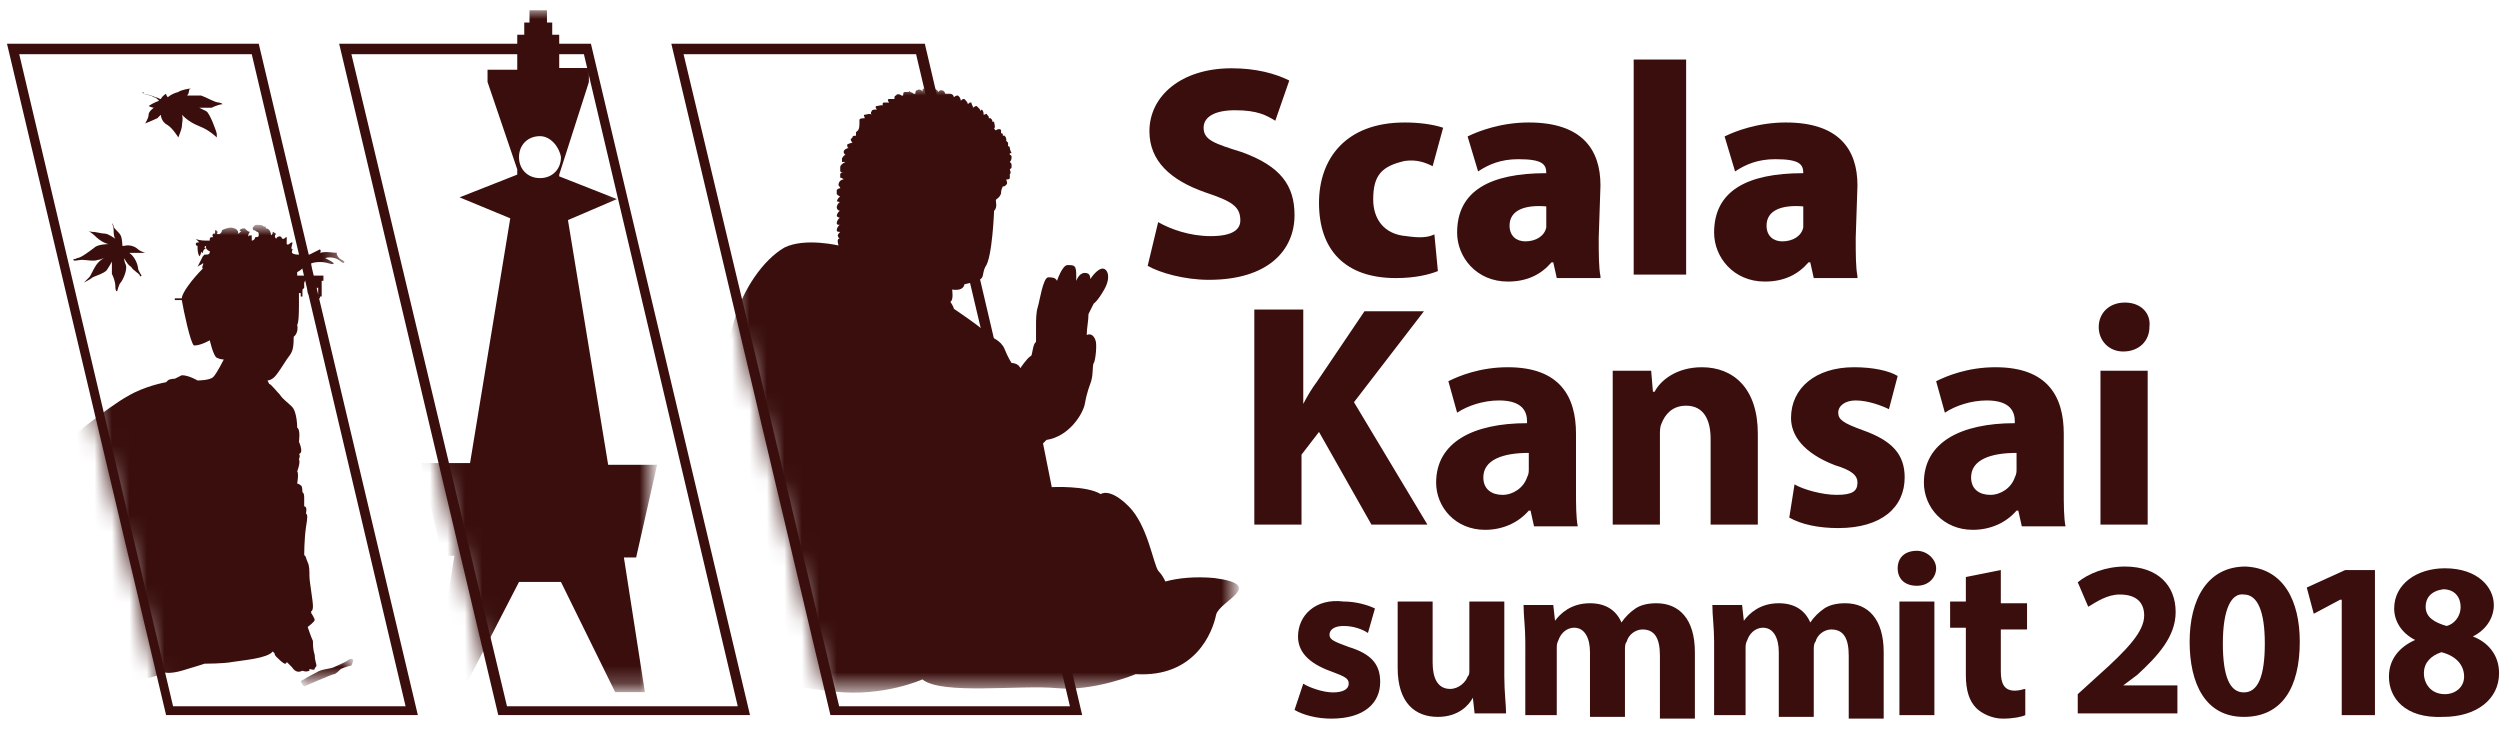 <?xml version="1.0" encoding="utf-8"?>
<!-- Generator: Adobe Illustrator 22.1.0, SVG Export Plug-In . SVG Version: 6.00 Build 0)  -->
<svg version="1.1" id="レイヤー_1" xmlns="http://www.w3.org/2000/svg" xmlns:xlink="http://www.w3.org/1999/xlink" x="0px"
	 y="0px" viewBox="0 0 143 42" style="enable-background:new 0 0 143 42;" xml:space="preserve">
<style type="text/css">
	.st0{fill:#390E0C;}
	.st1{filter:url(#Adobe_OpacityMaskFilter);}
	.st2{fill:#FFFFFF;}
	.st3{mask:url(#mask-2_1_);fill:#390E0C;}
	.st4{filter:url(#Adobe_OpacityMaskFilter_1_);}
	.st5{mask:url(#mask-4_1_);fill:#390E0C;}
	.st6{filter:url(#Adobe_OpacityMaskFilter_2_);}
	.st7{mask:url(#mask-6_1_);fill:#390E0C;}
	.st8{filter:url(#Adobe_OpacityMaskFilter_3_);}
	.st9{mask:url(#mask-8_1_);fill:#390E0C;}
</style>
<path id="Fill-2" class="st0" d="M38.4,2.5l9.1,38.4h14.4L52.9,2.5H38.4z M39.1,3.1h13.3l8.8,37.3H48L39.1,3.1z"/>
<path id="Fill-4" class="st0" d="M19.4,2.5l9.1,38.4h14.4L33.8,2.5H19.4z M20.1,3.1h13.3l8.8,37.3H29L20.1,3.1z"/>
<path id="Fill-6" class="st0" d="M0.4,2.5l9.1,38.4h14.4L14.8,2.5H0.4z M1.1,3.1h13.3l8.8,37.3H9.9L1.1,3.1z"/>
<g id="Group-19" transform="translate(0, 2.463)">
	<g id="Group-9">
		<g id="Clip-8">
		</g>
		<defs>
			<filter id="Adobe_OpacityMaskFilter" filterUnits="userSpaceOnUse" x="-7.1" y="10.5" width="26.8" height="27">
				<feColorMatrix  type="matrix" values="1 0 0 0 0  0 1 0 0 0  0 0 1 0 0  0 0 0 1 0"/>
			</filter>
		</defs>
		<mask maskUnits="userSpaceOnUse" x="-7.1" y="10.5" width="26.8" height="27" id="mask-2_1_">
			<g class="st1">
				<polyline id="path-1_1_" class="st2" points="0.4,0.1 9.5,38.5 26,38.5 16.9,0.1 				"/>
			</g>
		</mask>
		<path id="Fill-7" class="st3" d="M17.3,35.9c0,0,0.2,0.1,0.4,0c0,0,0-0.1,0-0.1s0.3,0.1,0.3,0c0-0.1,0.1-0.1,0.1-0.2
			c0-0.1-0.1-0.3-0.1-0.6c-0.1-0.3-0.1-0.6-0.1-0.8c-0.1-0.2-0.3-0.8-0.3-0.8S18,33.1,18,33c0-0.1-0.2-0.4-0.2-0.4v-0.1
			c0,0,0.1,0,0.1-0.3c0-0.3-0.2-1.4-0.2-1.7c0-0.3,0-0.6-0.1-0.8c-0.1-0.2-0.1-0.4-0.2-0.4c0,0,0-0.9,0.1-1.6c0.1-0.6,0.1-0.7,0-0.8
			c0,0,0.1-0.4-0.1-0.4c0,0,0-0.2,0-0.5c0-0.3-0.1-0.3-0.1-0.3s0-0.4-0.1-0.4c-0.1-0.1-0.2-0.1-0.2-0.1s0.1-0.6,0-0.7
			c0,0,0.2-0.5,0.1-0.7c0,0,0.1-0.2,0-0.3c0,0,0.3,0,0-0.7c0,0,0.1-0.7-0.1-0.8c0,0,0-0.9-0.3-1.2c-0.3-0.3-0.5-0.4-0.7-0.7
			c-0.2-0.2-0.5-0.6-0.6-0.6l-0.1-0.2c0,0,0.2,0,0.4-0.2c0.2-0.2,0.5-0.7,0.7-1c0.3-0.4,0.4-0.5,0.4-1.3c0,0,0.3-0.2,0.2-0.7
			c0,0,0.1,0,0.1-1.1c0-0.1,0-0.2,0-0.4h0v-0.3h0.1v0.2h0.1v-0.4l0.1-0.1v-0.3l0.1-0.2c0,0,0.1,0,0.1,0v0.8l0.1,0.1l0.1,0.1h0.1
			v-0.4l0.1,0.4l0.1-0.1l0.1,0.1v-0.1H18v0.1h0.1V14h0.1v0.6c0,0,0.1,0,0.1,0v-0.1h0.1v-0.9h0.1v-0.3H17c0-0.1,0-0.1,0-0.2
			c0.2-0.1,0.3-0.2,0.5-0.4c0,0,0.1,0,0.1,0V13h0.2v-0.4c0.3-0.1,0.7-0.1,1,0c0.1,0,0.2,0.1,0.3,0c-0.1-0.1-0.3-0.2-0.5-0.3
			c0.3-0.1,0.7,0,0.9,0.2c0.1,0.1,0.2,0.1,0.2,0c-0.1-0.1-0.2-0.1-0.3-0.2s-0.2-0.3-0.1-0.3c-0.3,0-0.6-0.1-1,0c0,0,0.1-0.1,0-0.2
			c-0.2,0.1-0.4,0.2-0.6,0.3c0,0-0.1,0-0.1,0c0,0-0.1-0.1-0.1-0.1c-0.1-0.1-0.3-0.1-0.4,0.1c-0.1,0-0.3,0-0.4-0.1
			c0-0.1,0-0.2,0.1-0.2c0,0-0.1,0-0.1,0c-0.1-0.1,0.1-0.4,0-0.4c-0.1,0-0.2,0.2-0.3,0.1c0-0.1,0-0.2,0-0.4c-0.1,0-0.1,0.1-0.2,0.1
			c-0.1,0-0.1-0.1-0.1-0.1c-0.1-0.1-0.3,0-0.3,0.1c-0.1-0.1-0.1-0.2,0-0.3c-0.1,0-0.1-0.1-0.2-0.1c0,0.1,0,0.1-0.1,0.2
			c0-0.2-0.1-0.4-0.3-0.4c0,0,0-0.1,0-0.1c0,0-0.1,0-0.1,0c-0.1-0.1-0.2-0.1-0.4-0.1c-0.1,0-0.1,0-0.2,0.1c0,0-0.1,0.1,0,0.2
			c0,0,0.1,0,0.2,0.1c0.1,0,0.1,0.1,0.1,0.2c0,0.1-0.1,0.1-0.2,0.1c0,0.1-0.1,0.2-0.2,0.2c0-0.1,0-0.2,0-0.3c-0.1,0-0.2,0-0.2,0.1
			c0-0.1,0-0.2,0.1-0.3c-0.1,0-0.2-0.1-0.3-0.2c-0.1,0-0.2,0-0.3,0.1c0,0,0.1,0.1,0.1,0.1c-0.1,0-0.1,0.1-0.2,0.1
			c0.1-0.1-0.1-0.3-0.2-0.3c-0.2-0.1-0.5,0-0.7,0.1c0,0.1-0.1,0.3-0.3,0.2c0.1-0.1,0-0.2-0.1-0.2c0,0.1,0,0.1,0,0.2c0,0-0.2,0-0.1,0
			c-0.1,0.1,0,0.2,0,0.2c-0.1,0-0.2,0-0.2,0.1c0,0,0,0.1,0,0.1c0,0-0.1,0-0.1,0c-0.2,0-0.5,0-0.7-0.1l0.2,0.2c-0.1,0-0.2,0-0.2,0.1
			c0,0.1,0.1,0.1,0.1,0.1c0,0.2,0,0.4,0.1,0.6c0.1-0.1,0.1-0.2,0.1-0.3c0,0.1,0.1,0.1,0.1,0.1c0-0.1,0.1-0.3,0.2-0.2
			c0,0-0.1-0.1-0.1-0.1c0-0.1,0.1-0.1,0.1-0.1c-0.1,0.1,0.1,0.3,0.2,0.3c0,0.1,0,0.2-0.2,0.2c0,0-0.1,0-0.1,0c0,0-0.1,0.1-0.1,0.1
			l-0.3,0.6c0.1-0.1,0.2-0.1,0.3-0.2c0.1,0-0.1,0.2,0,0.3c0,0,0,0,0,0c-0.6,0.6-1.2,1.4-1.2,1.7h-0.4v0.1h0.4
			c0.1,0.6,0.5,2.5,0.7,2.6C11.5,17.3,12,17,12,17s0.2,0.9,0.4,1c0.2,0.1,0.4,0.1,0.4,0.1s-0.4,0.8-0.6,1c-0.2,0.2-0.9,0.2-0.9,0.2
			s-0.5-0.3-0.9-0.3L10,19.2c0,0-0.3,0-0.4,0.1l-0.1,0.1c0,0-1.2,0.2-2.2,0.8c-1.1,0.6-3.7,2.7-3.8,2.9c-0.1,0.2-0.2,1.1-0.1,1.8
			c0.1,0.7,0.2,1.3,0.1,1.7c0,0.4-0.2,0.4-0.1,1.3c0.1,0.9,0.2,1.3,0.1,1.6c0,0.3-0.3,2.3-0.3,2.3s-2.1,0.4-2.7,0.4
			c-0.6,0.1-1.2,0.1-1.3,0.1c0,0,0,0.1,0,0.1s-0.3-0.2-0.8,0c-0.5,0.2-5.3,2.2-5.3,2.4c0,0.1,0.1,0.1,0.1,0.1s-0.3,0.2-0.3,0.2
			c0,0.1,0.1,0.1,0.4,0.1c0.3,0,2,0.2,2.5,0.1c0.5,0,1.7,0,1.7,0s-0.1,0.3-0.2,0.5c-0.1,0.2-0.3,0.7,0.3,1c0.6,0.3,2.3,0.5,5,0.2
			c2.7-0.3,5.7-0.4,6.8-1c0,0,0.3,0.1,1-0.1c0.7-0.2,1.3-0.4,1.3-0.4s1.1,0,1.6-0.1c0.6-0.1,2-0.2,2.3-0.6l0.1,0.1
			c0,0,0,0.1,0.1,0.2c0.1,0.1,0.4,0.4,0.5,0.4c0.1,0,0.1-0.1,0.1-0.1s0.2,0.2,0.3,0.3C16.9,36,17.1,36,17.3,35.9
			C17.3,36,17.3,35.9,17.3,35.9"/>
	</g>
	<g id="Group-12">
		<g id="Clip-11">
		</g>
		<defs>
			<filter id="Adobe_OpacityMaskFilter_1_" filterUnits="userSpaceOnUse" x="17.1" y="35.2" width="3.1" height="1.5">
				<feColorMatrix  type="matrix" values="1 0 0 0 0  0 1 0 0 0  0 0 1 0 0  0 0 0 1 0"/>
			</filter>
		</defs>
		<mask maskUnits="userSpaceOnUse" x="17.1" y="35.2" width="3.1" height="1.5" id="mask-4_1_">
			<g class="st4">
				<polyline id="path-3_1_" class="st2" points="0.4,0.1 9.5,38.5 26,38.5 16.9,0.1 				"/>
			</g>
		</mask>
		<path id="Fill-10" class="st5" d="M20.2,35.3c0-0.1-0.2-0.1-0.3,0c-0.1,0.1-0.6,0.3-0.8,0.4c-0.2,0.1-0.7,0.1-1,0.3
			c-0.4,0.2-0.9,0.5-0.9,0.5c0,0,0.1,0.2,0.1,0.2c0,0,0.1,0.1,0.1,0.1c0,0,1.6-0.7,1.7-0.7c0.1,0,0.3-0.2,0.4-0.3
			c0.2-0.1,0.6-0.2,0.6-0.2C20.2,35.4,20.2,35.3,20.2,35.3"/>
	</g>
	<g id="Group-15">
		<path id="Fill-13" class="st0" d="M8.2,2.9c0,0,0.5,0.1,0.6,0.2c0.1,0,0.2,0.1,0.3,0.2c0,0,0,0,0,0c0,0-0.3,0.1-0.6,0.3
			c0,0,0.2,0.1,0.3,0.1c0,0-0.3,0.2-0.3,0.4S8.3,4.6,8.3,4.6S8.8,4.4,9,4.3c0.1-0.1,0.2-0.2,0.2-0.2s0,0.4,0.4,0.6
			c0.3,0.2,0.6,0.7,0.6,0.7s0.2-0.5,0.2-0.6c0-0.2,0.1-0.5,0-0.7c0.3,0.3,0.6,0.5,1.1,0.7c0.5,0.2,0.9,0.6,0.9,0.6s0-0.1,0-0.2
			c0-0.1-0.4-1.2-0.6-1.3c-0.2-0.1-0.4-0.2-0.4-0.2s0.5,0,0.7,0c0.2-0.1,0.5-0.2,0.6-0.2c0.1,0-0.1-0.1-0.2-0.1
			c-0.2,0-0.7-0.3-1-0.4c-0.3,0-0.8,0-0.8,0s0.1-0.1,0.1-0.2c0-0.1,0.1-0.3,0.1-0.2c-0.1,0-0.6,0.1-0.7,0.2C9.8,2.9,9.6,3.1,9.6,3.1
			S9.5,3,9.5,2.9c0,0-0.2,0.1-0.3,0.3C9.1,3.2,9,3.1,8.9,3.1C8.7,3,8.3,2.9,8.2,2.9C8.2,2.8,8.2,2.8,8.2,2.8s-0.1,0,0,0.1
			C8.2,2.9,8.2,2.9,8.2,2.9"/>
	</g>
	<path id="Fill-16" class="st0" d="M4.7,12.4c0.2,0,0.7,0.1,0.9,0c0.2,0,0.5-0.2,0.5-0.2c0,0-0.4,0.2-0.6,0.5s-0.3,0.6-0.4,0.7
		c-0.1,0.1-0.3,0.3-0.3,0.3c0,0,0.4-0.2,0.5-0.3c0.2-0.1,0.6-0.2,0.8-0.4c0.2-0.3,0.3-0.5,0.3-0.5S6.4,13,6.4,13.2
		c0.1,0.2,0.2,0.5,0.2,0.7c0,0.1,0,0.3,0.1,0.3c0,0,0.1-0.4,0.2-0.5c0.1-0.1,0.4-0.7,0.3-1c-0.1-0.2-0.1-0.4-0.1-0.4
		c0,0,0.2,0.4,0.4,0.5C7.6,13,8,13.2,8,13.3c0,0.1,0.1,0,0.1,0c0,0-0.2-0.3-0.2-0.4c0-0.1-0.1-0.6-0.5-0.9c0,0,0,0,0.1,0
		c0.1,0,0.3,0,0.5,0c0.2,0,0.3,0,0.3,0c0,0-0.3-0.1-0.4-0.2c-0.1-0.1-0.4-0.3-0.8-0.2l-0.1,0c0,0,0-0.4-0.1-0.6
		c-0.1-0.2-0.4-0.4-0.4-0.5c0-0.1-0.1-0.2-0.1-0.2c0,0,0,0,0,0c0,0,0.1,0.2,0.1,0.4c0,0.1,0,0.4,0.1,0.5c0,0-0.4-0.3-0.6-0.3
		c-0.2,0-0.5-0.1-0.7-0.1c-0.2,0-0.3-0.1-0.3-0.1c0,0,0.3,0.2,0.4,0.3c0.1,0.1,0.4,0.4,0.8,0.5c0,0-0.6,0-0.8,0.2
		C5,12,4.6,12.3,4.4,12.3c-0.1,0.1-0.2,0-0.2,0.1S4.5,12.4,4.7,12.4"/>
</g>
<g id="Group-22" transform="translate(18.487, 0.288)">
	<g id="Clip-21">
	</g>
	<defs>
		<filter id="Adobe_OpacityMaskFilter_2_" filterUnits="userSpaceOnUse" x="5.6" y="0.3" width="13.4" height="38.9">
			<feColorMatrix  type="matrix" values="1 0 0 0 0  0 1 0 0 0  0 0 1 0 0  0 0 0 1 0"/>
		</filter>
	</defs>
	<mask maskUnits="userSpaceOnUse" x="5.6" y="0.3" width="13.4" height="38.9" id="mask-6_1_">
		<g class="st6">
			<polygon id="path-5_1_" class="st2" points="0.4,0.3 10,40.6 24.4,40.6 14.9,0.3 			"/>
		</g>
	</mask>
	<path id="Fill-20" class="st7" d="M12.4,7.5c-0.7,0-1.2,0.5-1.2,1.2c0,0.7,0.5,1.2,1.2,1.2c0.7,0,1.2-0.5,1.2-1.2
		C13.5,8.1,13,7.5,12.4,7.5z M17.2,31.6l1.2,7.7h-1.7l-3.1-6.3h-2.4L8,39.2H6.3l1.2-7.7H6.8l-1.2-5.3h2.8l2.3-14l-2.9-1.2l3.3-1.3
		l0-0.3L9.4,4.4h0V3.7h1.7V1.7h0.4V1h0.3V0.3h1V1h0.3v0.7h0.4v1.9h1.7v0.8h0l-1.7,5.3l0,0.1l3.3,1.3L14,12.3l2.3,14h2.8l-1.2,5.3
		H17.2z"/>
</g>
<g id="Group-25" transform="translate(38.061, 2.463)">
	<g id="Clip-24">
	</g>
	<defs>
		<filter id="Adobe_OpacityMaskFilter_3_" filterUnits="userSpaceOnUse" x="0.3" y="2.5" width="32.5" height="34.7">
			<feColorMatrix  type="matrix" values="1 0 0 0 0  0 1 0 0 0  0 0 1 0 0  0 0 0 1 0"/>
		</filter>
	</defs>
	<mask maskUnits="userSpaceOnUse" x="0.3" y="2.5" width="32.5" height="34.7" id="mask-8_1_">
		<g class="st8">
			<polyline id="path-7_1_" class="st2" points="0.4,0.1 9.5,38.5 34.7,38.5 25.7,0.1 			"/>
		</g>
	</mask>
	<path id="Fill-23" class="st9" d="M31.4,30.6c-1.1-0.1-2.1,0-2.8,0.2c-0.1-0.2-0.2-0.4-0.4-0.6c-0.3-0.4-0.6-2.6-1.7-3.7
		c-1.1-1.1-1.6-0.7-1.6-0.7c-0.8-0.5-2.8-0.4-2.8-0.4l-0.5-2.5l0.2-0.2c1.3-0.2,2.1-1.5,2.2-2.1c0.1-0.6,0.3-1.1,0.3-1.1
		c0.2-0.5,0.1-1,0.2-1.2c0.1-0.1,0.2-1.1,0.1-1.3c-0.1-0.3-0.3-0.4-0.5-0.3c0,0,0,0,0,0c0-0.4,0.1-0.8,0.1-1.2
		c0.1-0.2,0.3-0.6,0.3-0.6s0.2-0.1,0.6-0.8c0.4-0.7,0.2-1.2-0.1-1.2c-0.2,0-0.5,0.3-0.7,0.6c0-0.1,0-0.2-0.1-0.3
		c-0.2-0.1-0.5-0.1-0.7,0.4c0,0,0,0.1,0,0.1c0-0.1,0-0.3,0-0.4c0-0.6-0.1-0.6-0.5-0.6c-0.3,0-0.6,0.9-0.6,0.9
		c-0.1-0.2-0.3-0.2-0.5-0.2c-0.3,0-0.5,1.4-0.6,1.7c-0.1,0.3-0.1,0.8-0.1,1c0,0.1,0,1,0,1c-0.2,0.1-0.2,0.8-0.3,0.8
		c-0.2,0.1-0.6,0.7-0.6,0.7c-0.1-0.3-0.5-0.3-0.5-0.3s-0.2-0.3-0.4-0.8c-0.2-0.5-0.8-0.7-0.8-0.7c-0.3-0.4-2.1-1.6-2.1-1.6
		c0-0.1-0.2-0.4-0.2-0.4c0.2-0.1,0.1-0.7,0.1-0.7c0.7,0.1,0.7-0.3,0.7-0.3c1.4-0.3,0.9-0.4,1.2-1c0.4-0.5,0.5-3.2,0.5-3.2
		c0.2-0.2,0.1-0.5,0.1-0.6c0-0.1,0.2-0.1,0.3-0.4c0-0.1,0-0.2,0.1-0.4c0.1,0,0.1,0,0.2-0.1c0.1-0.1,0-0.2,0-0.3c0.1,0,0.2,0,0.2-0.1
		c0,0,0-0.1,0-0.2c0,0,0,0,0,0c0.1-0.1,0-0.2,0-0.3c0,0,0.1,0,0.1-0.1l0,0l0-0.1c0-0.1,0-0.1-0.1-0.2c0.1-0.1,0.1-0.2,0.1-0.3
		c0,0,0-0.1-0.1-0.1c0,0,0-0.1,0-0.1c0,0,0.1,0,0.1,0c0,0,0,0,0,0c0,0-0.1-0.2-0.1-0.3c0-0.1-0.1-0.1-0.1-0.1c0-0.1,0-0.2,0-0.2
		c0,0,0,0-0.1-0.1c0-0.1,0-0.2-0.1-0.3c0,0-0.1,0-0.1,0c0-0.1,0-0.1,0-0.1c0,0-0.1-0.1-0.1,0c0-0.1,0-0.2,0-0.2c0-0.1-0.2-0.1-0.3,0
		c0,0,0,0-0.1-0.1c0,0,0,0,0,0c0.1-0.1,0-0.3,0-0.4c0,0-0.1,0-0.1,0c0-0.1,0-0.1-0.1-0.2c0,0-0.1,0-0.1,0c0-0.1,0-0.1-0.1-0.2
		c0-0.1-0.1,0-0.2,0c0-0.1,0-0.2-0.1-0.3C18,3.9,18,3.9,18,3.8c0,0,0,0,0,0c0,0,0,0,0,0c0,0-0.1-0.1-0.1-0.1c0,0-0.1-0.1-0.1-0.1
		c0,0-0.1,0-0.2,0.1c0-0.1-0.1-0.2-0.1-0.3c-0.1,0-0.1,0-0.2,0.1c0-0.1-0.1-0.2-0.2-0.3c-0.1,0-0.1,0-0.2,0.1c0,0,0,0,0,0
		c0-0.1-0.1-0.3-0.2-0.3c0,0-0.1,0-0.2,0.1c0-0.1-0.1-0.2-0.2-0.2c0,0-0.1,0-0.1,0c0,0,0,0,0,0c0,0-0.1,0-0.2,0
		c0-0.1-0.1-0.2-0.2-0.2c-0.1,0-0.1,0-0.2,0.1c0-0.1-0.2-0.2-0.2-0.2c-0.1,0-0.1,0.1-0.2,0.2c0,0,0,0,0,0c0-0.1-0.1-0.2-0.2-0.2
		l-0.1,0l-0.1,0c-0.1,0-0.1,0.1-0.1,0.2c0,0,0,0,0,0c0-0.1-0.2-0.2-0.3-0.1c-0.1,0-0.1,0.1-0.1,0.2c0,0-0.1,0-0.1,0
		c-0.1-0.1-0.2-0.1-0.3-0.1C14,2.7,14,2.8,14,2.8c-0.1,0-0.2,0-0.3,0c-0.1,0-0.1,0.1-0.1,0.2c0,0,0,0-0.1,0c-0.1-0.1-0.3-0.1-0.3,0
		c-0.1,0-0.1,0.1-0.1,0.2c-0.1,0-0.2,0-0.3,0c-0.1,0-0.1,0.1,0,0.2c-0.1,0-0.2,0-0.3,0c-0.1,0-0.1,0.2,0,0.2c0,0,0,0,0,0
		c-0.1-0.1-0.3,0-0.4,0c-0.1,0-0.1,0.1,0,0.2c-0.1,0-0.3,0-0.3,0.1c-0.1,0.1,0,0.2,0,0.2c0,0,0,0,0,0c-0.1-0.1-0.3,0-0.4,0
		c-0.1,0,0,0.1,0,0.2c0,0,0,0,0,0c-0.1,0-0.3,0-0.3,0.1c0,0,0,0.1,0,0.2c0,0,0,0,0,0C11.1,5,11,5,10.9,5.1c0,0,0,0.1,0,0.2
		c0,0,0,0,0,0c-0.1,0-0.2,0-0.2,0.1l-0.1,0.1l0,0c0,0,0,0.1,0.1,0.2c-0.1,0-0.3,0.1-0.3,0.1c0,0.1,0,0.2,0.1,0.2l0,0
		c-0.1,0-0.3,0.1-0.3,0.2c0,0.1,0,0.1,0.1,0.2c-0.1,0-0.2,0.2-0.2,0.2c0,0.1,0,0.2,0,0.2c0,0,0.1,0,0.2,0c0,0,0,0,0,0c0,0,0,0,0,0
		c0,0,0,0,0,0C10.1,6.9,10,7,10,7.1l0,0.1l0,0.1c0,0.1,0.1,0.1,0.2,0.1C10,7.4,10,7.5,10,7.5c0,0.1,0,0.1,0,0.2c0,0,0.1,0,0.2,0.1
		c0,0,0,0,0,0C10,7.8,9.9,8,9.9,8.1c0,0.1,0.1,0.1,0.1,0.2c-0.1,0-0.2,0.1-0.2,0.1l0,0.1l0,0.1c0,0.1,0.1,0.1,0.2,0.2c0,0,0,0,0,0
		c-0.1,0-0.2,0.2-0.2,0.3C9.8,9,9.9,9.1,10,9.1c-0.1,0-0.2,0.2-0.2,0.3c0,0.1,0.1,0.2,0.2,0.2v0c0,0,0,0,0,0c-0.1,0-0.2,0.2-0.2,0.3
		C9.8,9.9,9.9,10,10,10v0c-0.1,0-0.2,0.2-0.2,0.3c0,0.1,0.1,0.1,0.2,0.1c-0.1,0-0.2,0.2-0.2,0.3c0,0.1,0.1,0.1,0.2,0.1v0
		c-0.1,0.1-0.2,0.2-0.1,0.3c0,0.1,0.1,0.1,0.1,0.1v0c0,0,0,0-0.1,0c-0.1,0.1,0,0.3,0,0.4c0,0,0.1,0,0.1,0c0,0,0,0,0,0l0,0
		c0,0-2-0.5-3.2,0.1c-1.2,0.7-2.4,2.4-2.9,4.3c-0.5,1.9-0.5,1.6-0.7,2.8c-0.2,1.2-0.2,2.2-0.2,2.2s-0.3,1.3-0.3,2.3
		c0,1,0.4,1.9,0.4,1.9s-0.3,1.8-0.2,2c0.1,0.2,0.5,0.5,0.5,0.5C3.4,29.2,4,29.5,4,29.5l0.1,1.9c-0.4,0.2-0.8,0.5-1.1,1
		c-0.6-0.4-1.2-0.7-1.6-0.6c-1,0.2-1.1,0.3-1.2,0.6c0,0.2,0.6,0.1,1.3,1c0.7,0.9-0.1,1.5,0.3,2.2s0.3,1,1.3,1.3c0.2,0,0.4,0,0.7,0
		C5.2,36.8,6,36.5,6,36.5s0.9,0.3,3.7,0.6c2.8,0.3,5-0.7,5-0.7c1.1,0.9,5.6,0.3,7.7,0.5c2.1,0.2,4.5-0.8,4.5-0.8
		c3.4,0.2,4.4-2.4,4.6-3.4C31.7,31.9,34.4,31,31.4,30.6"/>
</g>
<g id="Group-34" transform="translate(65.247, 3.006)">
	<path id="Fill-26" class="st0" d="M28.2,12.7h3V0.4h-3V12.7z M37.9,9.6c0,0.1,0,0.3,0,0.4c-0.1,0.5-0.6,0.8-1.2,0.8
		c-0.5,0-0.9-0.3-0.9-0.9c0-0.9,0.9-1.2,2.1-1.1V9.6z M41,12.8c-0.1-0.5-0.1-1.3-0.1-2.2l0.1-3c0-2.1-1.1-3.6-4.1-3.6
		c-1.6,0-2.9,0.5-3.5,0.8l0.6,2c0.6-0.4,1.3-0.7,2.3-0.7c1.4,0,1.6,0.3,1.6,0.8c-3.2,0-5.1,1-5.1,3.4c0,1.4,1.1,2.8,2.9,2.8
		c1.1,0,1.9-0.4,2.5-1.1h0.1l0.2,0.9H41z M23.2,9.6c0,0.1,0,0.3,0,0.4c-0.1,0.5-0.6,0.8-1.2,0.8c-0.5,0-0.9-0.3-0.9-0.9
		c0-0.9,0.9-1.2,2.1-1.1V9.6z M26.3,12.8c-0.1-0.5-0.1-1.3-0.1-2.2l0.1-3c0-2.1-1.1-3.6-4.1-3.6c-1.6,0-2.9,0.5-3.5,0.8l0.6,2
		c0.6-0.4,1.3-0.7,2.3-0.7c1.4,0,1.6,0.3,1.6,0.8c-3.2,0-5.1,1-5.1,3.4c0,1.4,1.1,2.8,2.9,2.8c1.1,0,1.9-0.4,2.5-1.1h0.1l0.2,0.9
		H26.3z M16.8,10.4c-0.4,0.2-0.9,0.2-1.6,0.1c-1.3-0.1-1.9-1-1.9-2.1c0-1.4,0.5-1.9,1.8-2.2c0.7-0.1,1.2,0.1,1.6,0.3l0.6-2.2
		C16.7,4.1,15.9,4,15.1,4c-3.4,0-4.9,2.1-4.9,4.6c0,2.7,1.5,4.3,4.4,4.3c1.1,0,1.9-0.2,2.4-0.4L16.8,10.4z M0.4,12.2
		C1.1,12.6,2.5,13,3.9,13c3.4,0,4.9-1.7,4.9-3.7c0-1.7-0.8-2.8-3-3.6C4.2,5.2,3.6,5,3.6,4.3c0-0.6,0.6-1,1.8-1
		c1.3,0,1.8,0.3,2.3,0.6l0.8-2.3C7.7,1.2,6.6,0.9,5.2,0.9c-2.9,0-4.7,1.6-4.7,3.6c0,1.7,1.2,2.8,3.2,3.5c1.5,0.5,2,0.8,2,1.6
		c0,0.5-0.4,0.9-1.7,0.9c-1.2,0-2.3-0.4-3-0.8L0.4,12.2z"/>
	<path id="Fill-28" class="st0" d="M56.3,14.3c-0.9,0-1.5,0.6-1.5,1.4c0,0.8,0.6,1.4,1.4,1.4c0.9,0,1.5-0.6,1.5-1.4
		C57.8,14.9,57.2,14.3,56.3,14.3z M54.9,27h2.7v-8.8h-2.7V27z M50.1,23.8c0,0.2,0,0.3-0.1,0.5c-0.2,0.6-0.8,1-1.4,1
		c-0.6,0-1.1-0.3-1.1-1c0-1,1.1-1.4,2.6-1.4V23.8z M52.8,21.8c0-2.1-0.9-3.8-3.9-3.8c-1.6,0-2.8,0.5-3.4,0.8l0.5,1.8
		c0.6-0.4,1.5-0.7,2.4-0.7c1.4,0,1.6,0.7,1.6,1.2v0.1c-3.1,0-5.2,1.1-5.2,3.4c0,1.4,1.1,2.7,2.8,2.7c1,0,1.9-0.4,2.5-1.1h0.1
		l0.2,0.9h2.5c-0.1-0.5-0.1-1.3-0.1-2.1V21.8z M37.1,26.6c0.7,0.4,1.7,0.6,2.8,0.6c2.5,0,3.8-1.2,3.8-2.9c0-1.3-0.7-2.1-2.4-2.7
		c-1.1-0.4-1.4-0.6-1.4-1s0.4-0.7,1-0.7c0.7,0,1.5,0.3,1.9,0.5l0.5-1.9c-0.5-0.3-1.4-0.5-2.5-0.5c-2.2,0-3.6,1.2-3.6,2.9
		c0,1,0.7,2,2.5,2.7c1,0.3,1.3,0.6,1.3,1c0,0.5-0.3,0.7-1.2,0.7c-0.8,0-1.9-0.3-2.4-0.6L37.1,26.6z M27,27h2.7v-5.1
		c0-0.3,0-0.5,0.1-0.7c0.2-0.5,0.6-1,1.4-1c1,0,1.4,0.8,1.4,1.9V27h2.7v-5.2c0-2.6-1.4-3.8-3.2-3.8c-1.5,0-2.4,0.8-2.7,1.4h-0.1
		l-0.1-1.2H27C27,19,27,19.9,27,21V27z M22.2,23.8c0,0.2,0,0.3-0.1,0.5c-0.2,0.6-0.8,1-1.4,1c-0.6,0-1.1-0.3-1.1-1
		c0-1,1.1-1.4,2.6-1.4V23.8z M24.9,21.8c0-2.1-0.9-3.8-3.9-3.8c-1.6,0-2.8,0.5-3.4,0.8l0.5,1.8c0.6-0.4,1.5-0.7,2.4-0.7
		c1.4,0,1.6,0.7,1.6,1.2v0.1c-3.1,0-5.2,1.1-5.2,3.4c0,1.4,1.1,2.7,2.8,2.7c1,0,1.9-0.4,2.5-1.1h0.1l0.2,0.9H25
		c-0.1-0.5-0.1-1.3-0.1-2.1V21.8z M6.5,27h2.7v-4l1-1.3l3,5.3h3.2l-4.2-7l4-5.2h-3.4l-2.7,4c-0.3,0.4-0.6,0.9-0.8,1.3h0v-5.4H6.5V27
		z"/>
	<path id="Fill-29" class="st0" d="M47.2,30v1.4h-0.9v1.5h0.9v2.7c0,0.9,0.2,1.5,0.6,1.9c0.3,0.3,0.9,0.6,1.5,0.6
		c0.6,0,1.1-0.1,1.3-0.2l0-1.5c-0.1,0-0.3,0.1-0.6,0.1c-0.6,0-0.8-0.4-0.8-1.1v-2.4h1.5v-1.5h-1.5v-1.9L47.2,30z M44.4,28.5
		c-0.7,0-1.1,0.4-1.1,1c0,0.6,0.4,1,1.1,1c0.7,0,1.1-0.5,1.1-1C45.5,29,45,28.5,44.4,28.5z M43.4,37.9h2v-6.5h-2V37.9z M32.6,37.9h2
		v-3.8c0-0.2,0-0.3,0.1-0.5c0.1-0.3,0.4-0.7,0.9-0.7c0.6,0,0.9,0.6,0.9,1.4v3.7h2v-3.8c0-0.2,0-0.4,0.1-0.5c0.1-0.4,0.5-0.7,0.9-0.7
		c0.7,0,1,0.5,1,1.5v3.6h2v-3.8c0-1.9-0.9-2.8-2.2-2.8c-0.5,0-0.9,0.1-1.2,0.3c-0.3,0.2-0.6,0.5-0.8,0.8h0c-0.3-0.7-0.9-1.1-1.8-1.1
		c-1.1,0-1.7,0.6-2,1h0l-0.1-0.9h-1.7c0,0.6,0.1,1.3,0.1,2.1V37.9z M21.8,37.9h2v-3.8c0-0.2,0-0.3,0.1-0.5c0.1-0.3,0.4-0.7,0.9-0.7
		c0.6,0,0.9,0.6,0.9,1.4v3.7h2v-3.8c0-0.2,0-0.4,0.1-0.5c0.1-0.4,0.5-0.7,0.9-0.7c0.7,0,1,0.5,1,1.5v3.6h2v-3.8
		c0-1.9-0.9-2.8-2.2-2.8c-0.5,0-0.9,0.1-1.2,0.3c-0.3,0.2-0.6,0.5-0.8,0.8h0c-0.3-0.7-0.9-1.1-1.8-1.1c-1.1,0-1.7,0.6-2,1h0
		l-0.1-0.9h-1.7c0,0.6,0.1,1.3,0.1,2.1V37.9z M20.8,31.4h-2v3.9c0,0.2,0,0.3-0.1,0.4c-0.1,0.3-0.5,0.7-1,0.7c-0.7,0-1-0.6-1-1.5
		v-3.5h-2v3.8c0,2,1,2.8,2.3,2.8c1.2,0,1.8-0.7,2-1.1h0l0.1,0.9h1.8c0-0.5-0.1-1.2-0.1-2.1V31.4z M8.8,37.6c0.5,0.3,1.3,0.5,2.1,0.5
		c1.9,0,2.8-0.9,2.8-2.1c0-1-0.5-1.6-1.8-2c-0.8-0.3-1.1-0.4-1.1-0.7c0-0.3,0.3-0.5,0.8-0.5c0.6,0,1.1,0.2,1.4,0.4l0.4-1.4
		c-0.4-0.2-1.1-0.4-1.8-0.4C10,31.2,9,32.2,9,33.4c0,0.8,0.5,1.5,1.9,2c0.8,0.3,1,0.4,1,0.7c0,0.3-0.3,0.5-0.9,0.5
		c-0.6,0-1.4-0.3-1.7-0.5L8.8,37.6z"/>
	<path id="Fill-30" class="st0" d="M53.6,37.9v-1.2l1.1-1c1.8-1.6,2.7-2.6,2.7-3.5c0-0.7-0.4-1.2-1.4-1.2c-0.7,0-1.3,0.4-1.8,0.7
		l-0.6-1.4c0.6-0.5,1.6-0.9,2.7-0.9c1.9,0,2.9,1.1,2.9,2.6c0,1.4-1,2.5-2.2,3.6l-0.8,0.6v0h3.1v1.6H53.6z"/>
	<path id="Fill-31" class="st0" d="M61.9,33.8c0,1.9,0.4,2.8,1.2,2.8c0.8,0,1.2-0.9,1.2-2.8c0-1.8-0.4-2.8-1.2-2.8
		C62.4,30.9,61.9,31.8,61.9,33.8 M66.3,33.7c0,2.6-1,4.3-3.2,4.3c-2.2,0-3.1-1.9-3.1-4.3c0-2.4,1-4.3,3.2-4.3
		C65.4,29.5,66.3,31.4,66.3,33.7"/>
	<polygon id="Fill-32" class="st0" points="68.7,31.3 68.6,31.3 67.1,32.1 66.7,30.6 68.9,29.6 70.6,29.6 70.6,37.9 68.7,37.9 	"/>
	<path id="Fill-33" class="st0" d="M73.5,31.7c0,0.6,0.5,0.9,1.2,1.1c0.4-0.1,0.8-0.5,0.8-1.1c0-0.5-0.3-1-1-1
		C73.8,30.8,73.5,31.2,73.5,31.7 M75.7,35.7c0-0.7-0.5-1.2-1.3-1.4c-0.6,0.2-1,0.6-1,1.2c0,0.6,0.4,1.2,1.2,1.2
		C75.2,36.7,75.7,36.3,75.7,35.7 M71.4,35.7c0-1,0.6-1.7,1.5-2.1v0c-0.8-0.4-1.2-1.1-1.2-1.8c0-1.4,1.3-2.3,2.9-2.3
		c1.9,0,2.8,1.1,2.8,2.1c0,0.7-0.4,1.4-1.2,1.8v0c0.8,0.3,1.5,1,1.5,2.1c0,1.5-1.3,2.5-3.2,2.5C72.3,38.1,71.4,36.9,71.4,35.7"/>
</g>
</svg>
